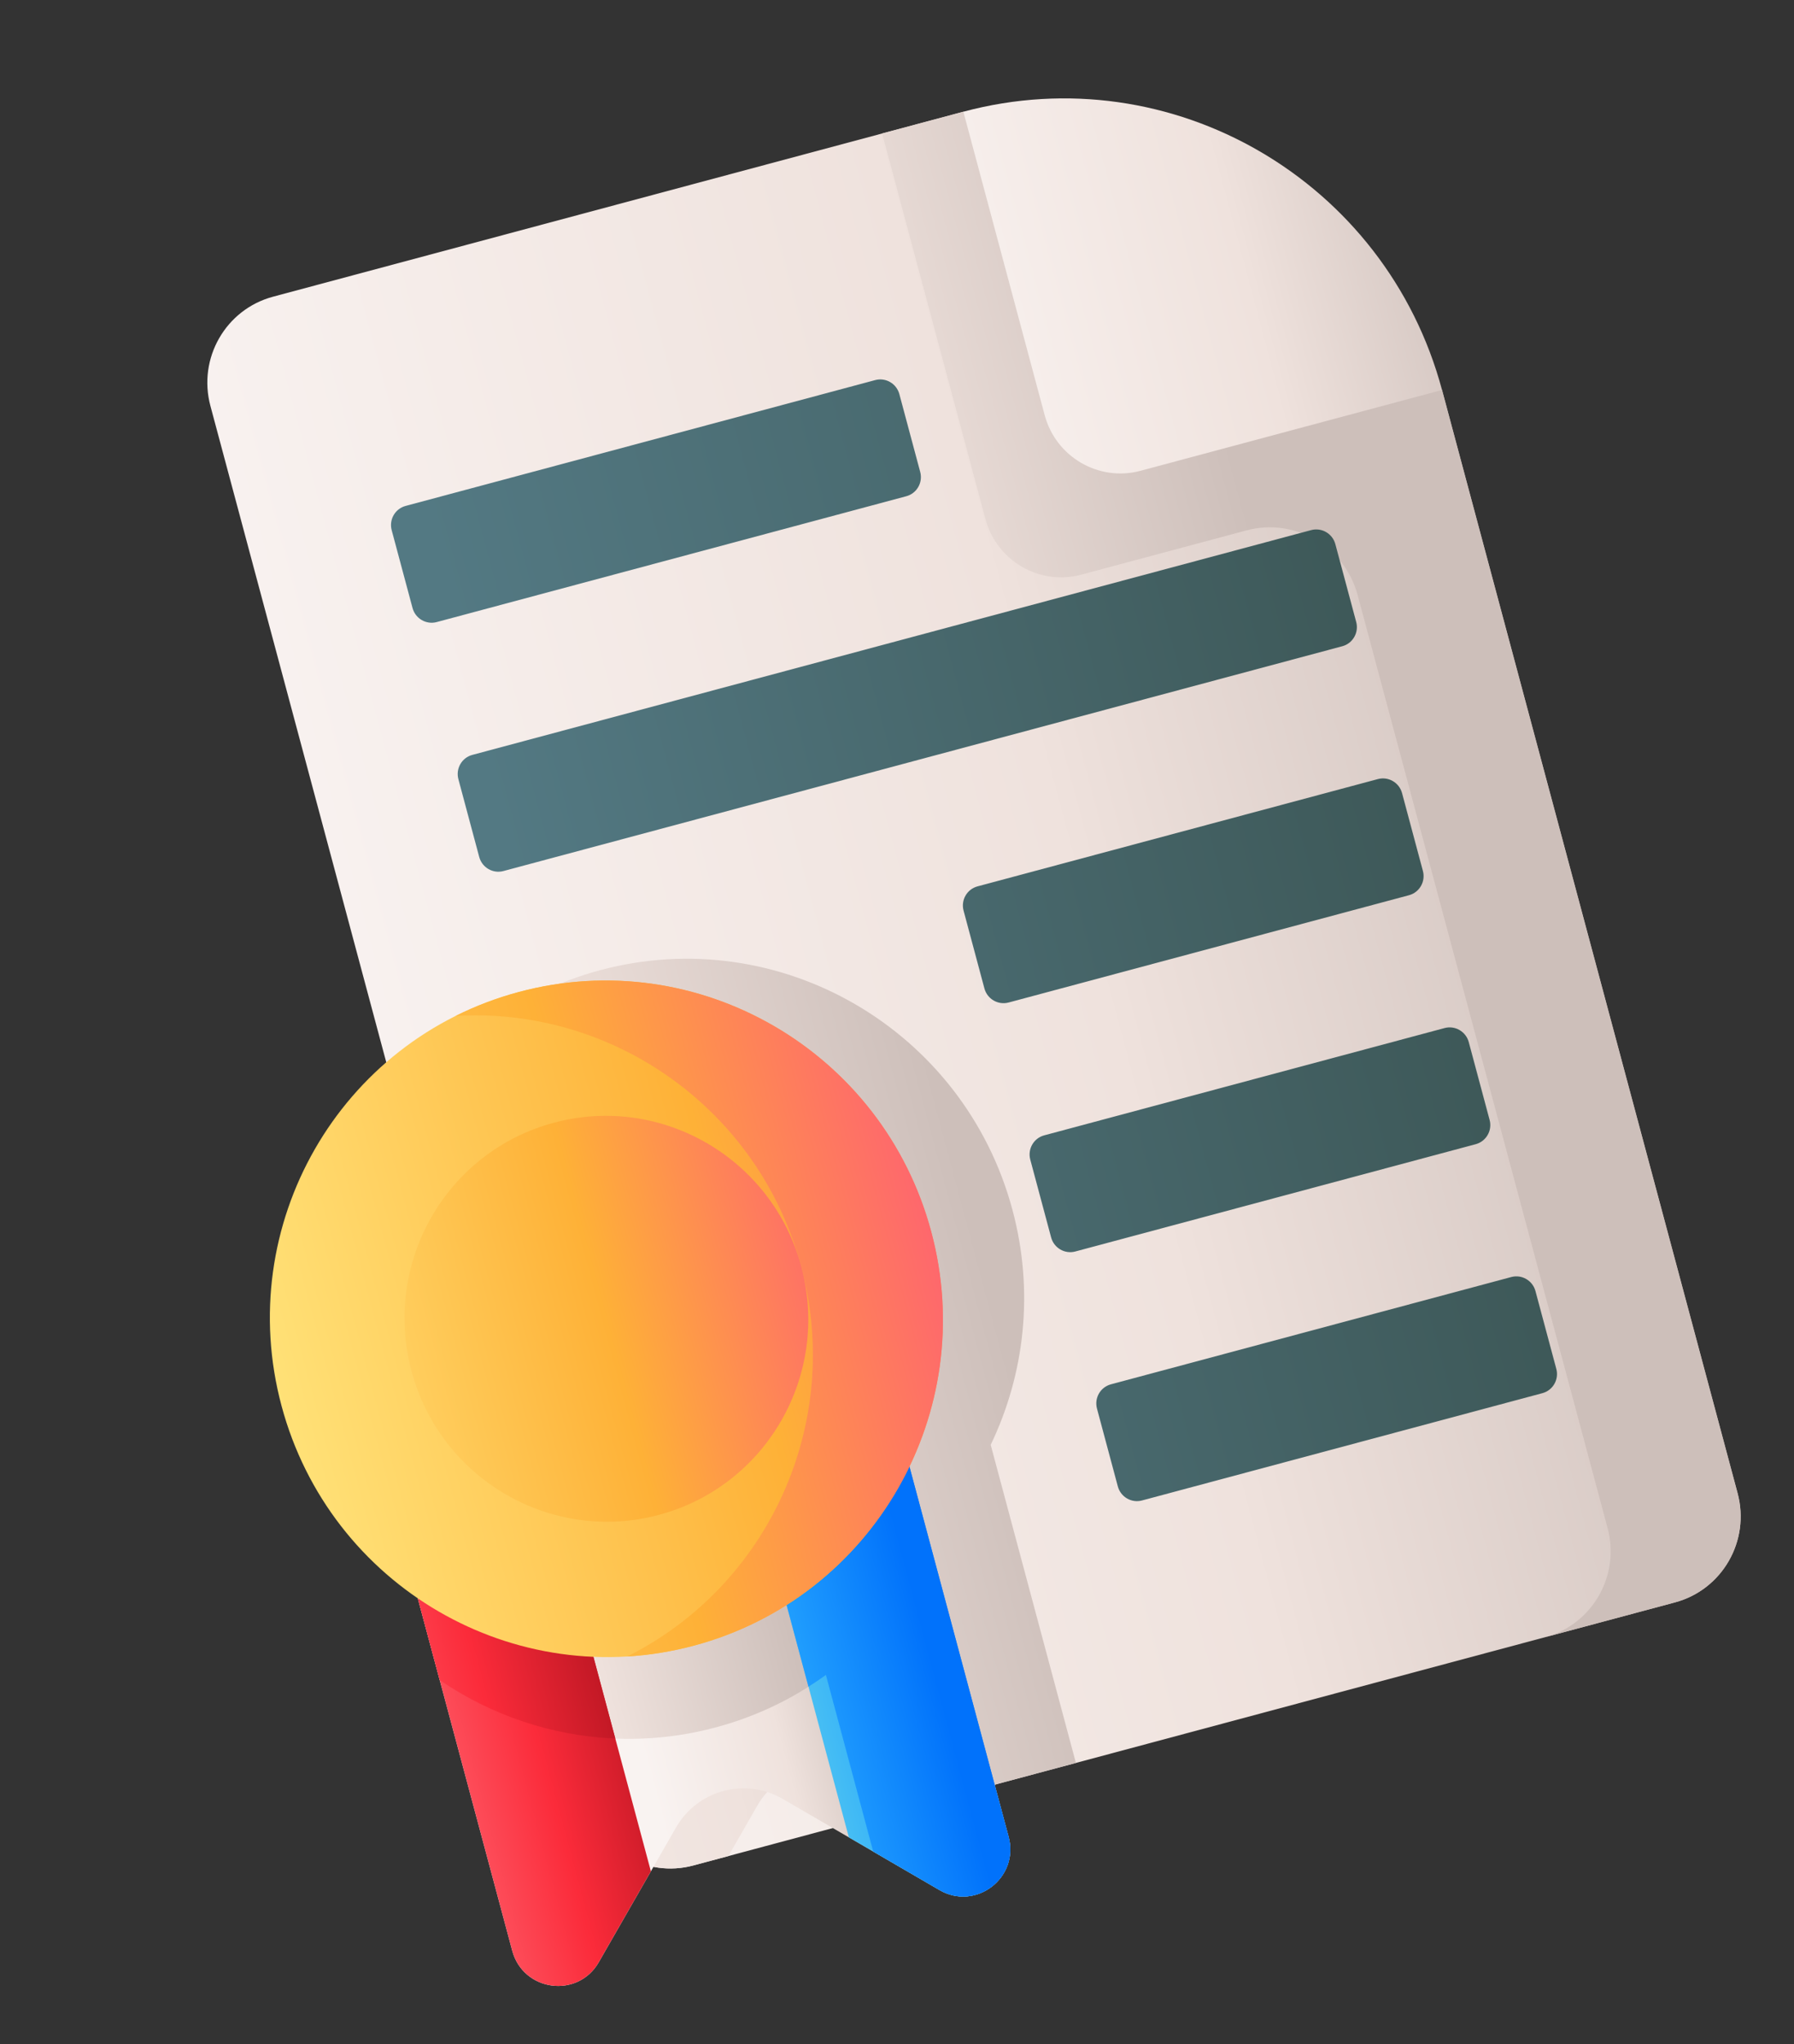 <svg width="165" height="188" viewBox="0 0 165 188" fill="none" xmlns="http://www.w3.org/2000/svg">
<rect x="0" y="0" width="165" height="188" fill="#333333" stroke="none"/>
<path d="M88.604 10.273L25.109 27.286C20.756 28.452 18.178 32.948 19.352 37.327L53.758 165.733C54.931 170.112 59.411 172.716 63.764 171.55L154.055 147.357C158.408 146.19 160.986 141.695 159.812 137.316L132.628 35.863L88.604 10.273Z" fill="url(#paint0_linear)"/>
<path d="M154.054 147.357L142.097 150.561C146.451 149.394 149.028 144.899 147.855 140.52L124.864 54.717C123.666 50.245 119.09 47.585 114.643 48.776L99.445 52.848C95.61 53.876 91.663 51.582 90.629 47.724L81.131 12.275L88.603 10.273L132.628 35.863L159.812 137.316C160.985 141.695 158.408 146.19 154.054 147.357Z" fill="url(#paint1_linear)"/>
<path d="M88.603 10.273L96.079 38.17C97.112 42.028 101.059 44.322 104.894 43.295L132.628 35.863C127.466 16.598 107.755 5.141 88.603 10.273Z" fill="url(#paint2_linear)"/>
<path d="M91.117 132.868C94.234 126.385 95.134 118.783 93.121 111.27C88.674 94.672 71.692 84.8 55.191 89.221C47.271 91.344 40.903 96.373 36.912 102.865L53.758 165.733C54.931 170.112 59.411 172.717 63.764 171.55L66.993 170.685L69.646 166.06C71.626 162.606 76.022 161.428 79.464 163.429L84.073 166.108L98.955 162.121L91.117 132.868Z" fill="url(#paint3_linear)"/>
<path d="M71.992 165.431L86.407 173.81C89.76 175.76 93.772 172.668 92.766 168.91L82.676 131.254L37.461 143.369L47.112 179.388C48.119 183.146 53.139 183.817 55.069 180.452L62.174 168.062C64.154 164.608 68.55 163.431 71.992 165.431Z" fill="url(#paint4_linear)"/>
<path d="M82.674 131.253L92.765 168.911C93.771 172.668 89.758 175.759 86.405 173.81L80.313 170.269L75.961 154.028C72.995 156.188 69.59 157.845 65.837 158.851C56.805 161.271 47.629 159.41 40.444 154.503L37.46 143.368L82.674 131.253Z" fill="url(#paint5_linear)"/>
<path d="M37.46 143.368L51.183 139.691L59.864 172.089L55.067 180.452C53.137 183.816 48.119 183.145 47.112 179.388L37.46 143.368Z" fill="url(#paint6_linear)"/>
<path d="M56.593 159.88L51.183 139.691L37.46 143.368L40.444 154.503C45.168 157.729 50.754 159.638 56.593 159.88Z" fill="url(#paint7_linear)"/>
<path d="M82.674 131.253L92.765 168.911C93.772 172.668 89.758 175.759 86.405 173.81L78.072 168.966L68.952 134.93L82.674 131.253Z" fill="url(#paint8_linear)"/>
<path d="M75.962 154.028L80.313 170.269L86.405 173.81C89.758 175.759 93.772 172.668 92.765 168.911L82.674 131.253L68.952 134.93L74.359 155.11C74.904 154.763 75.442 154.406 75.962 154.028Z" fill="url(#paint9_linear)"/>
<path d="M63.825 151.333C80.326 146.911 90.097 129.871 85.65 113.273C81.202 96.674 64.22 86.802 47.719 91.224C31.218 95.645 21.447 112.685 25.894 129.284C30.342 145.882 47.324 155.754 63.825 151.333Z" fill="url(#paint10_linear)"/>
<path d="M47.719 91.224C45.671 91.773 43.727 92.516 41.901 93.429C56.284 92.561 69.796 101.938 73.691 116.477C77.587 131.015 70.574 145.893 57.684 152.332C59.722 152.209 61.777 151.882 63.825 151.333C80.326 146.911 90.097 129.872 85.65 113.273C81.202 96.674 64.22 86.803 47.719 91.224Z" fill="url(#paint11_linear)"/>
<path d="M60.603 139.309C70.503 136.656 76.365 126.433 73.697 116.475C71.028 106.517 60.84 100.594 50.94 103.247C41.041 105.899 35.178 116.123 37.847 126.081C40.515 136.039 50.703 141.962 60.603 139.309Z" fill="url(#paint12_linear)"/>
<path d="M123.454 59.429L46.301 80.102C45.333 80.362 44.337 79.782 44.076 78.809L42.159 71.654C41.898 70.681 42.472 69.681 43.439 69.422L120.592 48.749C121.56 48.49 122.556 49.069 122.817 50.042L124.734 57.197C124.995 58.17 124.422 59.17 123.454 59.429Z" fill="url(#paint13_linear)"/>
<path d="M83.356 45.634L40.166 57.206C39.199 57.465 38.203 56.886 37.942 55.913L36.025 48.758C35.764 47.785 36.337 46.785 37.305 46.526L80.494 34.954C81.462 34.694 82.458 35.273 82.718 36.247L84.635 43.401C84.896 44.375 84.323 45.374 83.356 45.634Z" fill="url(#paint14_linear)"/>
<path d="M135.724 105.221L98.9 115.088C97.932 115.347 96.936 114.768 96.675 113.795L94.758 106.64C94.498 105.667 95.071 104.667 96.038 104.408L132.863 94.541C133.83 94.282 134.826 94.861 135.087 95.834L137.004 102.989C137.265 103.962 136.692 104.962 135.724 105.221Z" fill="url(#paint15_linear)"/>
<path d="M129.589 82.325L92.765 92.192C91.797 92.451 90.801 91.872 90.54 90.899L88.623 83.744C88.362 82.771 88.936 81.771 89.903 81.512L126.727 71.645C127.695 71.386 128.691 71.965 128.952 72.938L130.869 80.093C131.13 81.066 130.557 82.066 129.589 82.325Z" fill="url(#paint16_linear)"/>
<path d="M141.859 128.117L105.035 137.984C104.067 138.244 103.071 137.665 102.81 136.691L100.893 129.537C100.632 128.563 101.205 127.564 102.173 127.304L138.997 117.437C139.965 117.178 140.961 117.757 141.222 118.731L143.139 125.885C143.4 126.859 142.827 127.858 141.859 128.117Z" fill="url(#paint17_linear)"/>
<defs>
<linearGradient id="paint0_linear" x1="29.187" y1="103.504" x2="152.002" y2="70.596" gradientUnits="userSpaceOnUse">
<stop stop-color="#F9F3F1"/>
<stop offset="0.573" stop-color="#EFE2DD"/>
<stop offset="1" stop-color="#CDBFBA"/>
</linearGradient>
<linearGradient id="paint1_linear" x1="49.41" y1="98.085" x2="123.146" y2="78.328" gradientUnits="userSpaceOnUse">
<stop stop-color="#F9F3F1"/>
<stop offset="0.573" stop-color="#EFE2DD"/>
<stop offset="1" stop-color="#CDBFBA"/>
</linearGradient>
<linearGradient id="paint2_linear" x1="84.443" y1="30.081" x2="135.281" y2="16.459" gradientUnits="userSpaceOnUse">
<stop stop-color="#F9F3F1"/>
<stop offset="0.573" stop-color="#EFE2DD"/>
<stop offset="1" stop-color="#CDBFBA"/>
</linearGradient>
<linearGradient id="paint3_linear" x1="13.778" y1="142.631" x2="91.873" y2="121.706" gradientUnits="userSpaceOnUse">
<stop stop-color="#F9F3F1"/>
<stop offset="0.573" stop-color="#EFE2DD"/>
<stop offset="1" stop-color="#CDBFBA"/>
</linearGradient>
<linearGradient id="paint4_linear" x1="58.806" y1="160.094" x2="79.825" y2="154.463" gradientUnits="userSpaceOnUse">
<stop stop-color="#F9F3F1"/>
<stop offset="0.573" stop-color="#EFE2DD"/>
<stop offset="1" stop-color="#CDBFBA"/>
</linearGradient>
<linearGradient id="paint5_linear" x1="32.513" y1="167.138" x2="74.722" y2="155.829" gradientUnits="userSpaceOnUse">
<stop stop-color="#F9F3F1"/>
<stop offset="0.573" stop-color="#EFE2DD"/>
<stop offset="1" stop-color="#CDBFBA"/>
</linearGradient>
<linearGradient id="paint6_linear" x1="37.672" y1="164.878" x2="58.962" y2="159.174" gradientUnits="userSpaceOnUse">
<stop stop-color="#FE646F"/>
<stop offset="0.573" stop-color="#FB2B3A"/>
<stop offset="1" stop-color="#C41926"/>
</linearGradient>
<linearGradient id="paint7_linear" x1="30.005" y1="156.185" x2="53.697" y2="149.836" gradientUnits="userSpaceOnUse">
<stop stop-color="#FE646F"/>
<stop offset="0.573" stop-color="#FB2B3A"/>
<stop offset="1" stop-color="#C41926"/>
</linearGradient>
<linearGradient id="paint8_linear" x1="66.374" y1="158.065" x2="93.092" y2="150.906" gradientUnits="userSpaceOnUse">
<stop stop-color="#6BD9E7"/>
<stop offset="0.573" stop-color="#26A6FE"/>
<stop offset="1" stop-color="#0172FB"/>
</linearGradient>
<linearGradient id="paint9_linear" x1="54.324" y1="161.294" x2="85.731" y2="152.879" gradientUnits="userSpaceOnUse">
<stop stop-color="#6BD9E7"/>
<stop offset="0.573" stop-color="#26A6FE"/>
<stop offset="1" stop-color="#0172FB"/>
</linearGradient>
<linearGradient id="paint10_linear" x1="25.795" y1="129.311" x2="99.1" y2="109.669" gradientUnits="userSpaceOnUse">
<stop stop-color="#FFE177"/>
<stop offset="0.573" stop-color="#FEB137"/>
<stop offset="1" stop-color="#FE646F"/>
</linearGradient>
<linearGradient id="paint11_linear" x1="15.736" y1="132.006" x2="87.038" y2="112.901" gradientUnits="userSpaceOnUse">
<stop stop-color="#FFE177"/>
<stop offset="0.573" stop-color="#FEB137"/>
<stop offset="1" stop-color="#FE646F"/>
</linearGradient>
<linearGradient id="paint12_linear" x1="25.594" y1="129.364" x2="78.089" y2="115.298" gradientUnits="userSpaceOnUse">
<stop stop-color="#FFE177"/>
<stop offset="0.573" stop-color="#FEB137"/>
<stop offset="1" stop-color="#FE646F"/>
</linearGradient>
<linearGradient id="paint13_linear" x1="45.688" y1="74.543" x2="123.217" y2="53.769" gradientUnits="userSpaceOnUse">
<stop stop-color="#537983"/>
<stop offset="1" stop-color="#3E5959"/>
</linearGradient>
<linearGradient id="paint14_linear" x1="40.173" y1="51.481" x2="136.392" y2="25.699" gradientUnits="userSpaceOnUse">
<stop stop-color="#537983"/>
<stop offset="1" stop-color="#3E5959"/>
</linearGradient>
<linearGradient id="paint15_linear" x1="52.344" y1="121.839" x2="135.447" y2="99.572" gradientUnits="userSpaceOnUse">
<stop stop-color="#537983"/>
<stop offset="1" stop-color="#3E5959"/>
</linearGradient>
<linearGradient id="paint16_linear" x1="46.209" y1="98.943" x2="129.312" y2="76.676" gradientUnits="userSpaceOnUse">
<stop stop-color="#537983"/>
<stop offset="1" stop-color="#3E5959"/>
</linearGradient>
<linearGradient id="paint17_linear" x1="58.479" y1="144.736" x2="141.582" y2="122.468" gradientUnits="userSpaceOnUse">
<stop stop-color="#537983"/>
<stop offset="1" stop-color="#3E5959"/>
</linearGradient>
</defs>
</svg>
